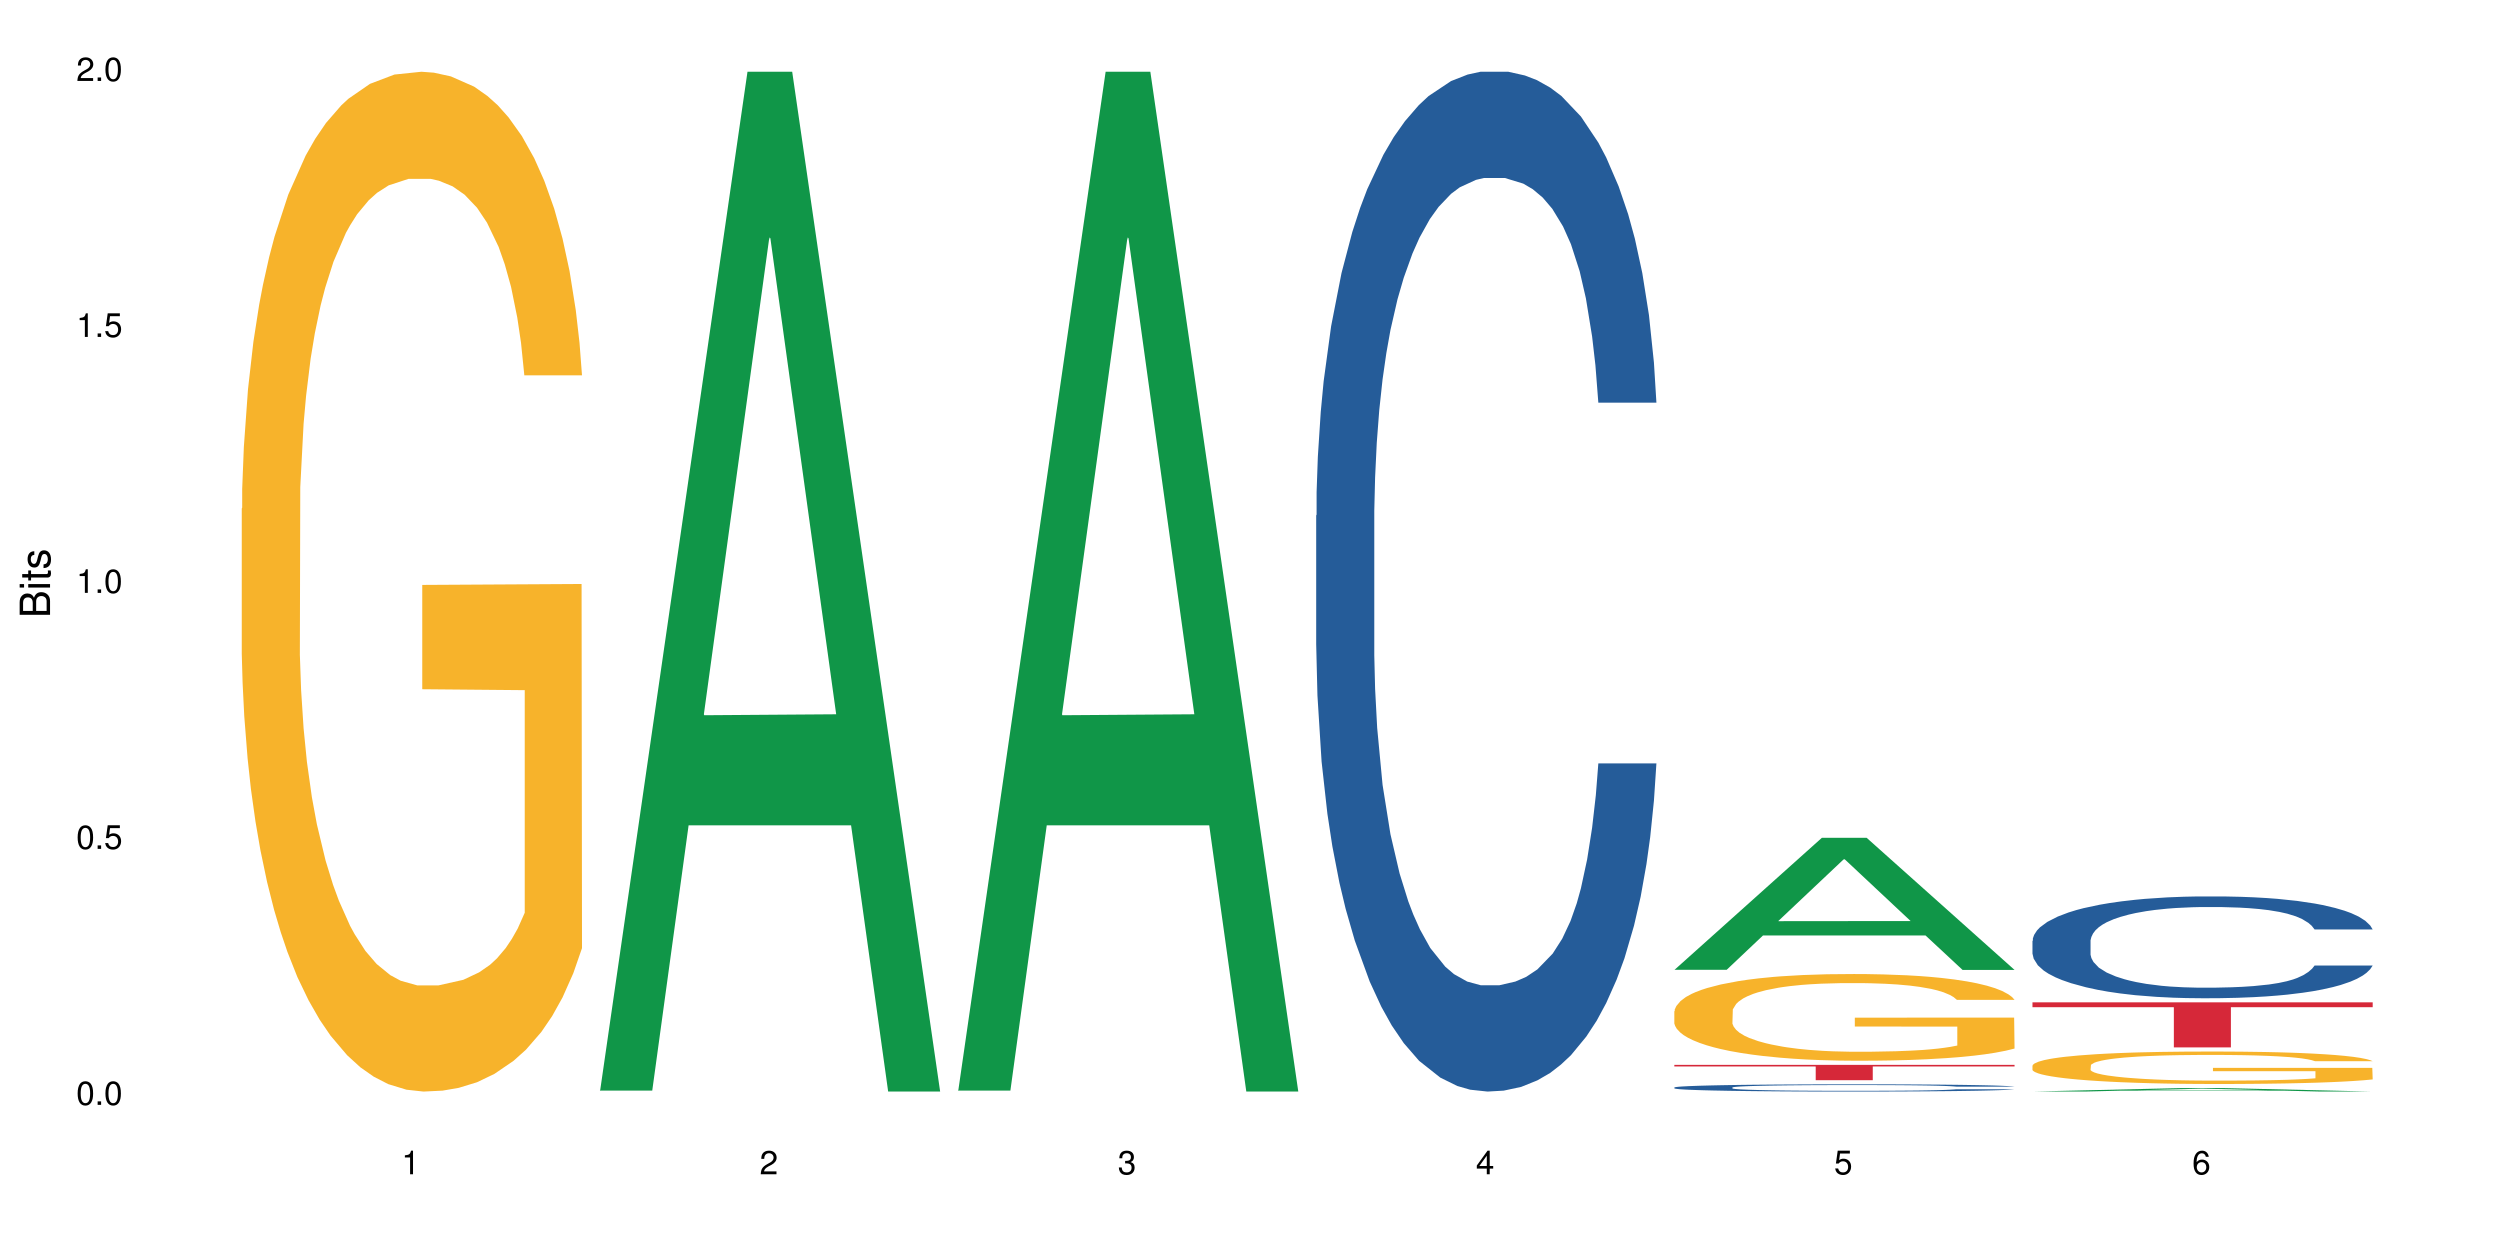 <?xml version="1.0" encoding="UTF-8"?>
<svg xmlns="http://www.w3.org/2000/svg" xmlns:xlink="http://www.w3.org/1999/xlink" width="720pt" height="360pt" viewBox="0 0 720 360" version="1.1">
<defs>
<g>
<symbol overflow="visible" id="glyph0-0">
<path style="stroke:none;" d=""/>
</symbol>
<symbol overflow="visible" id="glyph0-1">
<path style="stroke:none;" d="M 2.641 -6.797 C 2 -6.797 1.422 -6.531 1.078 -6.047 C 0.641 -5.453 0.406 -4.547 0.406 -3.297 C 0.406 -1 1.188 0.219 2.641 0.219 C 4.078 0.219 4.859 -1 4.859 -3.234 C 4.859 -4.562 4.656 -5.438 4.203 -6.047 C 3.844 -6.531 3.281 -6.797 2.641 -6.797 Z M 2.641 -6.047 C 3.547 -6.047 4 -5.125 4 -3.312 C 4 -1.375 3.562 -0.484 2.625 -0.484 C 1.734 -0.484 1.281 -1.422 1.281 -3.281 C 1.281 -5.141 1.734 -6.047 2.641 -6.047 Z M 2.641 -6.047 "/>
</symbol>
<symbol overflow="visible" id="glyph0-2">
<path style="stroke:none;" d="M 1.828 -1 L 0.828 -1 L 0.828 0 L 1.828 0 Z M 1.828 -1 "/>
</symbol>
<symbol overflow="visible" id="glyph0-3">
<path style="stroke:none;" d="M 4.562 -6.797 L 1.062 -6.797 L 0.547 -3.094 L 1.328 -3.094 C 1.719 -3.562 2.047 -3.734 2.578 -3.734 C 3.484 -3.734 4.062 -3.109 4.062 -2.094 C 4.062 -1.125 3.484 -0.531 2.578 -0.531 C 1.828 -0.531 1.375 -0.906 1.188 -1.672 L 0.328 -1.672 C 0.453 -1.109 0.547 -0.844 0.75 -0.594 C 1.125 -0.078 1.828 0.219 2.594 0.219 C 3.969 0.219 4.922 -0.781 4.922 -2.219 C 4.922 -3.562 4.031 -4.484 2.719 -4.484 C 2.25 -4.484 1.859 -4.359 1.469 -4.062 L 1.734 -5.969 L 4.562 -5.969 Z M 4.562 -6.797 "/>
</symbol>
<symbol overflow="visible" id="glyph0-4">
<path style="stroke:none;" d="M 2.484 -4.844 L 2.484 0 L 3.328 0 L 3.328 -6.797 L 2.766 -6.797 C 2.469 -5.75 2.281 -5.609 0.984 -5.453 L 0.984 -4.844 Z M 2.484 -4.844 "/>
</symbol>
<symbol overflow="visible" id="glyph0-5">
<path style="stroke:none;" d="M 4.859 -0.828 L 1.281 -0.828 C 1.359 -1.391 1.672 -1.75 2.5 -2.234 L 3.469 -2.75 C 4.406 -3.266 4.906 -3.969 4.906 -4.812 C 4.906 -5.375 4.672 -5.906 4.266 -6.266 C 3.859 -6.625 3.375 -6.797 2.719 -6.797 C 1.859 -6.797 1.219 -6.5 0.844 -5.922 C 0.609 -5.562 0.5 -5.125 0.484 -4.438 L 1.328 -4.438 C 1.359 -4.906 1.406 -5.188 1.531 -5.406 C 1.75 -5.812 2.188 -6.062 2.703 -6.062 C 3.469 -6.062 4.031 -5.516 4.031 -4.781 C 4.031 -4.25 3.719 -3.797 3.125 -3.438 L 2.234 -2.938 C 0.812 -2.141 0.406 -1.5 0.328 0 L 4.859 0 Z M 4.859 -0.828 "/>
</symbol>
<symbol overflow="visible" id="glyph0-6">
<path style="stroke:none;" d="M 2.125 -3.125 L 2.578 -3.125 C 3.516 -3.125 3.984 -2.703 3.984 -1.891 C 3.984 -1.031 3.469 -0.531 2.578 -0.531 C 1.656 -0.531 1.203 -0.984 1.156 -1.969 L 0.312 -1.969 C 0.344 -1.422 0.438 -1.078 0.609 -0.766 C 0.953 -0.109 1.625 0.219 2.547 0.219 C 3.953 0.219 4.859 -0.609 4.859 -1.906 C 4.859 -2.766 4.516 -3.25 3.703 -3.516 C 4.344 -3.766 4.656 -4.25 4.656 -4.938 C 4.656 -6.109 3.875 -6.797 2.578 -6.797 C 1.203 -6.797 0.484 -6.047 0.453 -4.609 L 1.297 -4.609 C 1.312 -5.016 1.344 -5.25 1.453 -5.453 C 1.641 -5.828 2.062 -6.062 2.594 -6.062 C 3.344 -6.062 3.797 -5.625 3.797 -4.906 C 3.797 -4.422 3.609 -4.141 3.25 -3.984 C 3.016 -3.891 2.719 -3.844 2.125 -3.844 Z M 2.125 -3.125 "/>
</symbol>
<symbol overflow="visible" id="glyph0-7">
<path style="stroke:none;" d="M 3.141 -1.625 L 3.141 0 L 3.984 0 L 3.984 -1.625 L 4.984 -1.625 L 4.984 -2.391 L 3.984 -2.391 L 3.984 -6.797 L 3.359 -6.797 L 0.266 -2.516 L 0.266 -1.625 Z M 3.141 -2.391 L 1 -2.391 L 3.141 -5.359 Z M 3.141 -2.391 "/>
</symbol>
<symbol overflow="visible" id="glyph0-8">
<path style="stroke:none;" d="M 4.781 -5.031 C 4.609 -6.141 3.891 -6.797 2.844 -6.797 C 2.094 -6.797 1.422 -6.438 1.031 -5.828 C 0.609 -5.172 0.406 -4.344 0.406 -3.094 C 0.406 -1.953 0.578 -1.234 0.984 -0.625 C 1.359 -0.078 1.953 0.219 2.703 0.219 C 3.984 0.219 4.922 -0.734 4.922 -2.078 C 4.922 -3.344 4.062 -4.234 2.844 -4.234 C 2.172 -4.234 1.641 -3.969 1.281 -3.469 C 1.281 -5.125 1.828 -6.047 2.797 -6.047 C 3.391 -6.047 3.797 -5.672 3.938 -5.031 Z M 2.734 -3.484 C 3.547 -3.484 4.062 -2.922 4.062 -2 C 4.062 -1.156 3.484 -0.531 2.703 -0.531 C 1.922 -0.531 1.328 -1.188 1.328 -2.047 C 1.328 -2.891 1.906 -3.484 2.734 -3.484 Z M 2.734 -3.484 "/>
</symbol>
<symbol overflow="visible" id="glyph1-0">
<path style="stroke:none;" d=""/>
</symbol>
<symbol overflow="visible" id="glyph1-1">
<path style="stroke:none;" d="M 0 -0.953 L 0 -4.891 C 0 -5.719 -0.234 -6.344 -0.734 -6.797 C -1.188 -7.234 -1.812 -7.469 -2.5 -7.469 C -3.547 -7.469 -4.188 -7 -4.625 -5.875 C -4.984 -6.672 -5.641 -7.094 -6.531 -7.094 C -7.156 -7.094 -7.734 -6.859 -8.141 -6.391 C -8.562 -5.938 -8.75 -5.344 -8.75 -4.5 L -8.75 -0.953 Z M -4.984 -2.062 L -7.766 -2.062 L -7.766 -4.219 C -7.766 -4.844 -7.688 -5.203 -7.453 -5.5 C -7.219 -5.812 -6.859 -5.969 -6.375 -5.969 C -5.906 -5.969 -5.531 -5.812 -5.297 -5.5 C -5.062 -5.203 -4.984 -4.844 -4.984 -4.219 Z M -0.984 -2.062 L -4 -2.062 L -4 -4.781 C -4 -5.328 -3.859 -5.688 -3.578 -5.953 C -3.297 -6.219 -2.922 -6.359 -2.484 -6.359 C -2.062 -6.359 -1.688 -6.219 -1.406 -5.953 C -1.109 -5.688 -0.984 -5.328 -0.984 -4.781 Z M -0.984 -2.062 "/>
</symbol>
<symbol overflow="visible" id="glyph1-2">
<path style="stroke:none;" d="M -6.281 -1.797 L -6.281 -0.797 L 0 -0.797 L 0 -1.797 Z M -8.75 -1.797 L -8.75 -0.797 L -7.484 -0.797 L -7.484 -1.797 Z M -8.75 -1.797 "/>
</symbol>
<symbol overflow="visible" id="glyph1-3">
<path style="stroke:none;" d="M -6.281 -3.047 L -6.281 -2.016 L -8.016 -2.016 L -8.016 -1.016 L -6.281 -1.016 L -6.281 -0.172 L -5.469 -0.172 L -5.469 -1.016 L -0.719 -1.016 C -0.078 -1.016 0.281 -1.453 0.281 -2.234 C 0.281 -2.469 0.25 -2.719 0.188 -3.047 L -0.641 -3.047 C -0.609 -2.922 -0.594 -2.766 -0.594 -2.562 C -0.594 -2.141 -0.719 -2.016 -1.156 -2.016 L -5.469 -2.016 L -5.469 -3.047 Z M -6.281 -3.047 "/>
</symbol>
<symbol overflow="visible" id="glyph1-4">
<path style="stroke:none;" d="M -4.531 -5.25 C -5.766 -5.25 -6.469 -4.422 -6.469 -2.969 C -6.469 -1.516 -5.719 -0.562 -4.547 -0.562 C -3.562 -0.562 -3.094 -1.062 -2.734 -2.562 L -2.516 -3.484 C -2.344 -4.188 -2.094 -4.469 -1.625 -4.469 C -1.047 -4.469 -0.641 -3.875 -0.641 -3 C -0.641 -2.453 -0.797 -2 -1.062 -1.75 C -1.25 -1.594 -1.422 -1.531 -1.875 -1.469 L -1.875 -0.406 C -0.422 -0.453 0.281 -1.266 0.281 -2.922 C 0.281 -4.5 -0.5 -5.516 -1.719 -5.516 C -2.656 -5.516 -3.172 -4.984 -3.469 -3.734 L -3.703 -2.766 C -3.891 -1.953 -4.156 -1.609 -4.594 -1.609 C -5.172 -1.609 -5.547 -2.125 -5.547 -2.938 C -5.547 -3.75 -5.203 -4.172 -4.531 -4.203 Z M -4.531 -5.25 "/>
</symbol>
</g>
</defs>
<g id="surface13103">
<rect x="0" y="0" width="720" height="360" style="fill:rgb(100%,100%,100%);fill-opacity:1;stroke:none;"/>
<path style=" stroke:none;fill-rule:nonzero;fill:rgb(96.863%,70.196%,16.863%);fill-opacity:1;" d="M 69.629 146.461 L 69.75 146.191 L 69.75 140.828 L 70.227 128.758 L 71.422 112.129 L 72.977 98.449 L 74.648 87.719 L 75.723 82.086 L 77.516 74.039 L 79.07 68.141 L 83.012 56.07 L 88.031 44.805 L 90.781 39.977 L 93.887 35.414 L 98.309 30.32 L 100.34 28.441 L 106.555 24.148 L 113.605 21.469 L 121.371 20.664 L 124.957 20.93 L 129.855 22.004 L 136.547 24.953 L 140.371 27.637 L 143.359 30.32 L 146.465 33.805 L 150.289 39.172 L 153.875 45.609 L 156.742 52.047 L 159.609 60.094 L 162 68.676 L 164.031 78.062 L 165.824 89.328 L 166.898 98.715 L 167.617 108.105 L 151.008 108.105 L 150.051 98.715 L 148.977 91.477 L 147.184 82.625 L 145.391 76.188 L 143.598 71.09 L 140.25 64.117 L 137.383 59.824 L 133.801 56.07 L 130.332 53.656 L 126.391 52.047 L 124 51.508 L 117.668 51.508 L 111.93 53.387 L 108.586 55.531 L 106.195 57.68 L 102.848 61.703 L 100.816 64.922 L 99.621 67.066 L 96.039 75.383 L 93.648 82.891 L 92.332 87.988 L 90.66 96.035 L 89.465 103.277 L 88.152 114.004 L 87.434 122.051 L 86.477 140.293 L 86.359 188.574 L 86.719 198.766 L 87.434 209.762 L 88.391 219.418 L 89.824 229.609 L 91.258 237.391 L 93.77 247.852 L 95.918 254.824 L 97.59 259.383 L 100.816 266.625 L 102.133 269.039 L 105.238 273.867 L 108.465 277.625 L 112.41 280.844 L 115.395 282.453 L 120.176 283.793 L 126.27 283.793 L 133.441 282.184 L 137.98 280.039 L 141.09 277.891 L 143.121 276.016 L 145.629 273.062 L 147.422 270.383 L 149.094 267.43 L 151.125 262.871 L 151.125 198.766 L 121.609 198.496 L 121.609 168.457 L 167.496 168.188 L 167.617 273.062 L 165.105 280.305 L 162 287.281 L 159.012 292.645 L 155.906 297.203 L 151.484 302.301 L 147.898 305.52 L 142.402 309.273 L 137.383 311.688 L 132.125 313.297 L 127.465 314.102 L 121.969 314.371 L 117.07 313.836 L 111.812 312.227 L 107.629 310.078 L 103.805 307.398 L 99.98 303.91 L 95.203 298.277 L 92.094 293.719 L 88.867 288.086 L 85.641 281.379 L 82.773 274.137 L 80.863 268.504 L 78.949 262.066 L 76.918 254.02 L 75.008 244.898 L 73.574 236.586 L 72.258 227.195 L 71.301 218.344 L 70.348 206.277 L 69.867 196.621 L 69.629 188.305 Z M 69.629 146.461 "/>
<path style=" stroke:none;fill-rule:nonzero;fill:rgb(6.275%,58.824%,28.235%);fill-opacity:1;" d="M 172.773 314.094 L 172.879 313.82 L 215.277 20.664 L 228.152 20.664 L 270.762 314.371 L 255.789 314.371 L 245.113 237.703 L 198.316 237.703 L 187.848 314.094 L 172.773 314.094 L 202.82 205.988 L 240.82 205.711 L 221.871 68.648 L 221.664 68.375 L 221.453 69.199 L 202.715 205.711 L 202.82 205.988 Z M 172.773 314.094 "/>
<path style=" stroke:none;fill-rule:nonzero;fill:rgb(6.275%,58.824%,28.235%);fill-opacity:1;" d="M 275.918 314.094 L 276.023 313.82 L 318.422 20.664 L 331.297 20.664 L 373.906 314.371 L 358.934 314.371 L 348.258 237.703 L 301.461 237.703 L 290.992 314.094 L 275.918 314.094 L 305.961 205.988 L 343.965 205.711 L 325.016 68.648 L 324.805 68.375 L 324.598 69.199 L 305.859 205.711 L 305.961 205.988 Z M 275.918 314.094 "/>
<path style=" stroke:none;fill-rule:nonzero;fill:rgb(14.51%,36.078%,60%);fill-opacity:1;" d="M 379.062 148.457 L 379.18 148.188 L 379.18 141.742 L 379.539 131.543 L 380.375 118.656 L 381.211 109.797 L 383.363 93.957 L 386.352 78.652 L 389.457 66.84 L 391.727 59.859 L 393.762 54.492 L 398.422 44.559 L 401.406 39.457 L 404.633 34.891 L 408.578 30.328 L 411.445 27.645 L 417.898 23.348 L 422.68 21.469 L 426.383 20.664 L 434.387 20.664 L 439.168 21.738 L 442.633 23.078 L 446.457 25.227 L 449.684 27.645 L 455.301 33.551 L 460.32 41.066 L 462.59 45.363 L 466.176 53.684 L 468.922 61.738 L 470.836 68.719 L 472.984 78.652 L 474.898 90.734 L 476.332 104.426 L 477.047 115.969 L 460.32 115.969 L 459.484 105.23 L 458.527 96.91 L 456.734 85.902 L 454.941 78.117 L 452.434 70.332 L 450.16 65.23 L 447.055 60.129 L 444.309 56.906 L 441.438 54.492 L 438.691 52.879 L 433.434 51.27 L 427.34 51.27 L 425.066 51.805 L 420.406 53.953 L 417.898 55.832 L 414.312 59.59 L 411.805 63.082 L 408.816 68.449 L 406.785 73.016 L 404.277 79.996 L 402.484 86.172 L 400.453 95.031 L 399.258 101.742 L 398.18 109.258 L 397.227 118.117 L 396.508 127.516 L 396.031 137.449 L 395.793 147.113 L 395.793 188.727 L 396.031 198.391 L 396.629 209.668 L 398.18 226.043 L 400.453 240.273 L 403.082 251.547 L 405.59 259.602 L 407.023 263.359 L 408.938 267.656 L 411.922 273.027 L 416.227 278.395 L 418.734 280.543 L 422.559 282.691 L 426.5 283.766 L 431.758 283.766 L 436.422 282.691 L 439.527 281.348 L 442.754 279.199 L 447.176 274.637 L 449.922 270.34 L 452.312 265.242 L 454.105 260.141 L 455.301 255.844 L 457.094 247.52 L 458.527 238.395 L 459.602 228.996 L 460.32 219.867 L 477.047 219.867 L 476.332 230.609 L 475.258 241.078 L 474.18 248.863 L 472.508 258.262 L 470.598 266.582 L 467.848 275.98 L 465.578 282.152 L 462.59 288.867 L 459.84 293.969 L 456.855 298.531 L 452.434 303.898 L 449.566 306.586 L 446.457 309 L 442.754 311.148 L 438.094 313.027 L 433.074 314.102 L 428.414 314.371 L 423.395 313.832 L 419.691 312.762 L 414.793 310.344 L 408.695 305.512 L 404.277 300.41 L 400.809 295.309 L 397.824 289.941 L 394.477 282.691 L 390.176 270.879 L 387.547 261.75 L 385.754 254.234 L 383.723 243.762 L 382.289 234.367 L 380.617 219.332 L 379.422 200.27 L 379.062 185.504 Z M 379.062 148.457 "/>
<path style=" stroke:none;fill-rule:nonzero;fill:rgb(6.275%,58.824%,28.235%);fill-opacity:1;" d="M 482.207 279.305 L 482.312 279.266 L 524.707 241.281 L 537.586 241.281 L 580.191 279.34 L 565.223 279.34 L 554.543 269.406 L 507.75 269.406 L 497.281 279.305 L 482.207 279.305 L 512.25 265.297 L 550.254 265.258 L 531.305 247.5 L 531.094 247.465 L 530.887 247.57 L 512.145 265.258 L 512.25 265.297 Z M 482.207 279.305 "/>
<path style=" stroke:none;fill-rule:nonzero;fill:rgb(14.51%,36.078%,60%);fill-opacity:1;" d="M 482.207 313.191 L 482.324 313.188 L 482.324 313.141 L 482.684 313.07 L 483.52 312.977 L 484.355 312.914 L 486.508 312.801 L 489.496 312.691 L 492.602 312.609 L 494.871 312.559 L 496.902 312.52 L 501.562 312.449 L 504.551 312.414 L 507.777 312.383 L 511.723 312.348 L 514.59 312.332 L 521.043 312.301 L 525.82 312.285 L 529.527 312.281 L 537.531 312.281 L 542.312 312.289 L 545.777 312.297 L 549.602 312.312 L 552.828 312.332 L 558.445 312.371 L 563.465 312.426 L 565.734 312.457 L 569.32 312.516 L 572.066 312.574 L 573.98 312.621 L 576.129 312.691 L 578.043 312.777 L 579.477 312.875 L 580.191 312.957 L 563.465 312.957 L 562.625 312.883 L 561.672 312.824 L 559.879 312.746 L 558.086 312.688 L 555.578 312.633 L 553.305 312.598 L 550.199 312.562 L 547.449 312.539 L 544.582 312.52 L 541.836 312.512 L 536.578 312.5 L 530.484 312.5 L 528.211 312.504 L 523.551 312.516 L 521.043 312.531 L 517.457 312.559 L 514.949 312.582 L 511.961 312.621 L 509.93 312.652 L 507.418 312.703 L 505.629 312.746 L 503.598 312.809 L 502.402 312.859 L 501.324 312.91 L 500.371 312.973 L 499.652 313.039 L 499.176 313.113 L 498.934 313.18 L 498.934 313.477 L 499.176 313.547 L 499.773 313.625 L 501.324 313.742 L 503.598 313.844 L 506.227 313.922 L 508.734 313.98 L 510.168 314.008 L 512.078 314.039 L 515.066 314.078 L 519.371 314.113 L 521.879 314.129 L 525.703 314.145 L 529.645 314.152 L 534.902 314.152 L 539.562 314.145 L 542.672 314.137 L 545.898 314.121 L 550.32 314.09 L 553.066 314.059 L 555.457 314.02 L 557.25 313.984 L 558.445 313.953 L 560.238 313.895 L 561.672 313.828 L 562.746 313.762 L 563.465 313.699 L 580.191 313.699 L 579.477 313.773 L 578.402 313.848 L 577.324 313.906 L 575.652 313.973 L 573.738 314.031 L 570.992 314.098 L 568.723 314.141 L 565.734 314.188 L 562.984 314.227 L 559.996 314.258 L 555.578 314.297 L 552.707 314.316 L 549.602 314.332 L 545.898 314.348 L 541.238 314.359 L 536.219 314.367 L 531.559 314.371 L 526.539 314.367 L 522.836 314.359 L 517.934 314.344 L 511.84 314.309 L 507.418 314.27 L 503.953 314.234 L 500.969 314.195 L 497.621 314.145 L 493.32 314.062 L 490.691 313.996 L 488.898 313.941 L 486.867 313.867 L 485.434 313.801 L 483.758 313.695 L 482.562 313.559 L 482.207 313.453 Z M 482.207 313.191 "/>
<path style=" stroke:none;fill-rule:nonzero;fill:rgb(96.863%,70.196%,16.863%);fill-opacity:1;" d="M 482.207 291.215 L 482.324 291.195 L 482.324 290.738 L 482.805 289.711 L 484 288.297 L 485.551 287.133 L 487.227 286.223 L 488.301 285.742 L 490.094 285.059 L 491.645 284.555 L 495.59 283.527 L 500.609 282.57 L 503.355 282.16 L 506.465 281.773 L 510.887 281.34 L 512.918 281.18 L 519.129 280.816 L 526.18 280.586 L 533.949 280.52 L 537.531 280.539 L 542.434 280.633 L 549.125 280.883 L 552.949 281.109 L 555.934 281.34 L 559.043 281.637 L 562.867 282.094 L 566.449 282.641 L 569.32 283.188 L 572.188 283.871 L 574.578 284.602 L 576.609 285.398 L 578.402 286.359 L 579.477 287.156 L 580.191 287.953 L 563.582 287.953 L 562.625 287.156 L 561.551 286.539 L 559.758 285.789 L 557.965 285.238 L 556.176 284.805 L 552.828 284.215 L 549.961 283.848 L 546.375 283.527 L 542.91 283.324 L 538.965 283.188 L 536.578 283.141 L 530.242 283.141 L 524.508 283.301 L 521.16 283.484 L 518.773 283.664 L 515.426 284.008 L 513.395 284.281 L 512.199 284.465 L 508.613 285.172 L 506.227 285.809 L 504.91 286.242 L 503.238 286.93 L 502.043 287.543 L 500.727 288.457 L 500.012 289.141 L 499.055 290.691 L 498.934 294.797 L 499.293 295.664 L 500.012 296.602 L 500.969 297.422 L 502.402 298.289 L 503.836 298.949 L 506.344 299.84 L 508.496 300.434 L 510.168 300.82 L 513.395 301.434 L 514.707 301.641 L 517.816 302.051 L 521.043 302.371 L 524.984 302.645 L 527.973 302.781 L 532.754 302.895 L 538.848 302.895 L 546.016 302.758 L 550.559 302.574 L 553.664 302.395 L 555.695 302.234 L 558.207 301.984 L 559.996 301.754 L 561.672 301.504 L 563.703 301.117 L 563.703 295.664 L 534.188 295.641 L 534.188 293.086 L 580.074 293.062 L 580.191 301.984 L 577.684 302.598 L 574.578 303.191 L 571.59 303.648 L 568.48 304.035 L 564.062 304.469 L 560.477 304.742 L 554.98 305.062 L 549.961 305.27 L 544.703 305.406 L 540.043 305.473 L 534.547 305.496 L 529.645 305.449 L 524.387 305.312 L 520.207 305.133 L 516.383 304.902 L 512.559 304.605 L 507.777 304.129 L 504.672 303.738 L 501.445 303.262 L 498.219 302.691 L 495.352 302.074 L 493.438 301.594 L 491.527 301.047 L 489.496 300.363 L 487.582 299.586 L 486.148 298.879 L 484.836 298.082 L 483.879 297.328 L 482.922 296.305 L 482.445 295.48 L 482.207 294.773 Z M 482.207 291.215 "/>
<path style=" stroke:none;fill-rule:nonzero;fill:rgb(83.922%,15.686%,22.353%);fill-opacity:1;" d="M 482.207 306.676 L 580.191 306.676 L 580.191 307.148 L 539.355 307.152 L 539.355 311.102 L 522.926 311.102 L 522.926 307.156 L 522.688 307.148 L 482.207 307.148 Z M 482.207 306.676 "/>
<path style=" stroke:none;fill-rule:nonzero;fill:rgb(6.275%,58.824%,28.235%);fill-opacity:1;" d="M 585.352 314.371 L 585.453 314.367 L 627.852 313.371 L 640.73 313.371 L 683.336 314.371 L 668.367 314.371 L 657.688 314.109 L 610.895 314.109 L 600.426 314.371 L 585.352 314.371 L 615.395 314.004 L 653.398 314 L 634.449 313.535 L 634.031 313.535 L 615.289 314 L 615.395 314.004 Z M 585.352 314.371 "/>
<path style=" stroke:none;fill-rule:nonzero;fill:rgb(14.51%,36.078%,60%);fill-opacity:1;" d="M 585.352 270.938 L 585.469 270.91 L 585.469 270.266 L 585.828 269.246 L 586.664 267.961 L 587.5 267.078 L 589.652 265.496 L 592.641 263.969 L 595.746 262.789 L 598.016 262.09 L 600.047 261.555 L 604.707 260.562 L 607.695 260.055 L 610.922 259.598 L 614.867 259.145 L 617.734 258.875 L 624.188 258.445 L 628.965 258.258 L 632.672 258.18 L 640.676 258.18 L 645.457 258.285 L 648.922 258.418 L 652.746 258.633 L 655.973 258.875 L 661.59 259.465 L 666.609 260.215 L 668.879 260.645 L 672.461 261.477 L 675.211 262.281 L 677.125 262.977 L 679.273 263.969 L 681.188 265.176 L 682.621 266.539 L 683.336 267.695 L 666.609 267.695 L 665.77 266.621 L 664.816 265.789 L 663.023 264.691 L 661.23 263.914 L 658.723 263.137 L 656.449 262.629 L 653.344 262.117 L 650.594 261.797 L 647.727 261.555 L 644.98 261.395 L 639.723 261.234 L 633.625 261.234 L 631.355 261.289 L 626.695 261.504 L 624.188 261.691 L 620.602 262.066 L 618.094 262.414 L 615.105 262.949 L 613.074 263.406 L 610.562 264.102 L 608.77 264.719 L 606.738 265.602 L 605.547 266.273 L 604.469 267.023 L 603.512 267.906 L 602.797 268.848 L 602.32 269.836 L 602.078 270.801 L 602.078 274.957 L 602.32 275.922 L 602.918 277.047 L 604.469 278.684 L 606.738 280.102 L 609.367 281.23 L 611.879 282.031 L 613.312 282.406 L 615.223 282.836 L 618.211 283.371 L 622.512 283.91 L 625.023 284.125 L 628.848 284.336 L 632.789 284.445 L 638.047 284.445 L 642.707 284.336 L 645.816 284.203 L 649.043 283.988 L 653.465 283.535 L 656.211 283.105 L 658.602 282.594 L 660.395 282.086 L 661.59 281.656 L 663.383 280.828 L 664.816 279.914 L 665.891 278.977 L 666.609 278.066 L 683.336 278.066 L 682.621 279.137 L 681.543 280.184 L 680.469 280.961 L 678.797 281.898 L 676.883 282.73 L 674.137 283.668 L 671.867 284.285 L 668.879 284.953 L 666.129 285.465 L 663.141 285.918 L 658.723 286.457 L 655.852 286.723 L 652.746 286.965 L 649.043 287.18 L 644.383 287.367 L 639.363 287.473 L 634.703 287.5 L 629.684 287.445 L 625.98 287.34 L 621.078 287.098 L 614.984 286.617 L 610.562 286.105 L 607.098 285.598 L 604.109 285.062 L 600.766 284.336 L 596.465 283.16 L 593.836 282.246 L 592.043 281.496 L 590.012 280.453 L 588.578 279.512 L 586.902 278.012 L 585.707 276.109 L 585.352 274.637 Z M 585.352 270.938 "/>
<path style=" stroke:none;fill-rule:nonzero;fill:rgb(96.863%,70.196%,16.863%);fill-opacity:1;" d="M 585.352 306.848 L 585.469 306.836 L 585.469 306.668 L 585.949 306.281 L 587.141 305.754 L 588.695 305.316 L 590.367 304.977 L 591.445 304.797 L 593.238 304.539 L 594.789 304.352 L 598.734 303.969 L 603.754 303.609 L 606.5 303.457 L 609.609 303.312 L 614.027 303.148 L 616.062 303.09 L 622.273 302.953 L 629.324 302.867 L 637.094 302.84 L 640.676 302.852 L 645.578 302.883 L 652.27 302.977 L 656.094 303.062 L 659.078 303.148 L 662.188 303.258 L 666.012 303.43 L 669.594 303.637 L 672.461 303.84 L 675.332 304.098 L 677.723 304.371 L 679.754 304.668 L 681.543 305.027 L 682.621 305.328 L 683.336 305.625 L 666.727 305.625 L 665.77 305.328 L 664.695 305.098 L 662.902 304.812 L 661.109 304.609 L 659.316 304.445 L 655.973 304.227 L 653.105 304.09 L 649.52 303.969 L 646.055 303.891 L 642.109 303.84 L 639.723 303.824 L 633.387 303.824 L 627.652 303.883 L 624.305 303.953 L 621.914 304.02 L 618.57 304.148 L 616.539 304.25 L 615.344 304.32 L 611.758 304.582 L 609.367 304.824 L 608.055 304.984 L 606.383 305.242 L 605.188 305.473 L 603.871 305.812 L 603.156 306.07 L 602.199 306.648 L 602.078 308.188 L 602.438 308.512 L 603.156 308.863 L 604.109 309.168 L 605.547 309.492 L 606.98 309.742 L 609.488 310.074 L 611.641 310.297 L 613.312 310.441 L 616.539 310.672 L 617.852 310.75 L 620.961 310.902 L 624.188 311.023 L 628.129 311.125 L 631.117 311.176 L 635.898 311.219 L 641.992 311.219 L 649.16 311.168 L 653.703 311.098 L 656.809 311.031 L 658.84 310.973 L 661.352 310.875 L 663.141 310.793 L 664.816 310.699 L 666.848 310.551 L 666.848 308.512 L 637.332 308.504 L 637.332 307.547 L 683.219 307.539 L 683.336 310.875 L 680.828 311.109 L 677.723 311.328 L 674.734 311.5 L 671.625 311.645 L 667.203 311.809 L 663.621 311.91 L 658.125 312.031 L 653.105 312.105 L 647.848 312.156 L 643.188 312.184 L 637.691 312.191 L 632.789 312.176 L 627.531 312.125 L 623.352 312.055 L 619.527 311.969 L 615.703 311.859 L 610.922 311.68 L 607.816 311.535 L 604.59 311.355 L 601.363 311.141 L 598.496 310.91 L 596.582 310.73 L 594.672 310.527 L 592.641 310.27 L 590.727 309.98 L 589.293 309.715 L 587.98 309.418 L 587.023 309.137 L 586.066 308.75 L 585.59 308.441 L 585.352 308.18 Z M 585.352 306.848 "/>
<path style=" stroke:none;fill-rule:nonzero;fill:rgb(83.922%,15.686%,22.353%);fill-opacity:1;" d="M 585.352 288.68 L 683.336 288.68 L 683.336 290.07 L 642.5 290.082 L 642.5 301.66 L 626.07 301.66 L 626.07 290.094 L 625.832 290.07 L 585.352 290.07 Z M 585.352 288.68 "/>
<g style="fill:rgb(0%,0%,0%);fill-opacity:1;">
  <use xlink:href="#glyph0-1" x="21.957" y="318.198"/>
  <use xlink:href="#glyph0-2" x="27.291" y="318.198"/>
  <use xlink:href="#glyph0-1" x="29.958" y="318.198"/>
</g>
<g style="fill:rgb(0%,0%,0%);fill-opacity:1;">
  <use xlink:href="#glyph0-1" x="21.957" y="244.476"/>
  <use xlink:href="#glyph0-2" x="27.291" y="244.476"/>
  <use xlink:href="#glyph0-3" x="29.958" y="244.476"/>
</g>
<g style="fill:rgb(0%,0%,0%);fill-opacity:1;">
  <use xlink:href="#glyph0-4" x="21.957" y="170.753"/>
  <use xlink:href="#glyph0-2" x="27.291" y="170.753"/>
  <use xlink:href="#glyph0-1" x="29.958" y="170.753"/>
</g>
<g style="fill:rgb(0%,0%,0%);fill-opacity:1;">
  <use xlink:href="#glyph0-4" x="21.957" y="97.034"/>
  <use xlink:href="#glyph0-2" x="27.291" y="97.034"/>
  <use xlink:href="#glyph0-3" x="29.958" y="97.034"/>
</g>
<g style="fill:rgb(0%,0%,0%);fill-opacity:1;">
  <use xlink:href="#glyph0-5" x="21.957" y="23.312"/>
  <use xlink:href="#glyph0-2" x="27.291" y="23.312"/>
  <use xlink:href="#glyph0-1" x="29.958" y="23.312"/>
</g>
<g style="fill:rgb(0%,0%,0%);fill-opacity:1;">
  <use xlink:href="#glyph0-4" x="115.621" y="338.19"/>
</g>
<g style="fill:rgb(0%,0%,0%);fill-opacity:1;">
  <use xlink:href="#glyph0-5" x="218.766" y="338.19"/>
</g>
<g style="fill:rgb(0%,0%,0%);fill-opacity:1;">
  <use xlink:href="#glyph0-6" x="321.91" y="338.19"/>
</g>
<g style="fill:rgb(0%,0%,0%);fill-opacity:1;">
  <use xlink:href="#glyph0-7" x="425.055" y="338.19"/>
</g>
<g style="fill:rgb(0%,0%,0%);fill-opacity:1;">
  <use xlink:href="#glyph0-3" x="528.199" y="338.19"/>
</g>
<g style="fill:rgb(0%,0%,0%);fill-opacity:1;">
  <use xlink:href="#glyph0-8" x="631.344" y="338.19"/>
</g>
<g style="fill:rgb(0%,0%,0%);fill-opacity:1;">
  <use xlink:href="#glyph1-1" x="14.412" y="178.016"/>
  <use xlink:href="#glyph1-2" x="14.412" y="170.012"/>
  <use xlink:href="#glyph1-3" x="14.412" y="167.348"/>
  <use xlink:href="#glyph1-4" x="14.412" y="164.012"/>
</g>
</g>
</svg>
